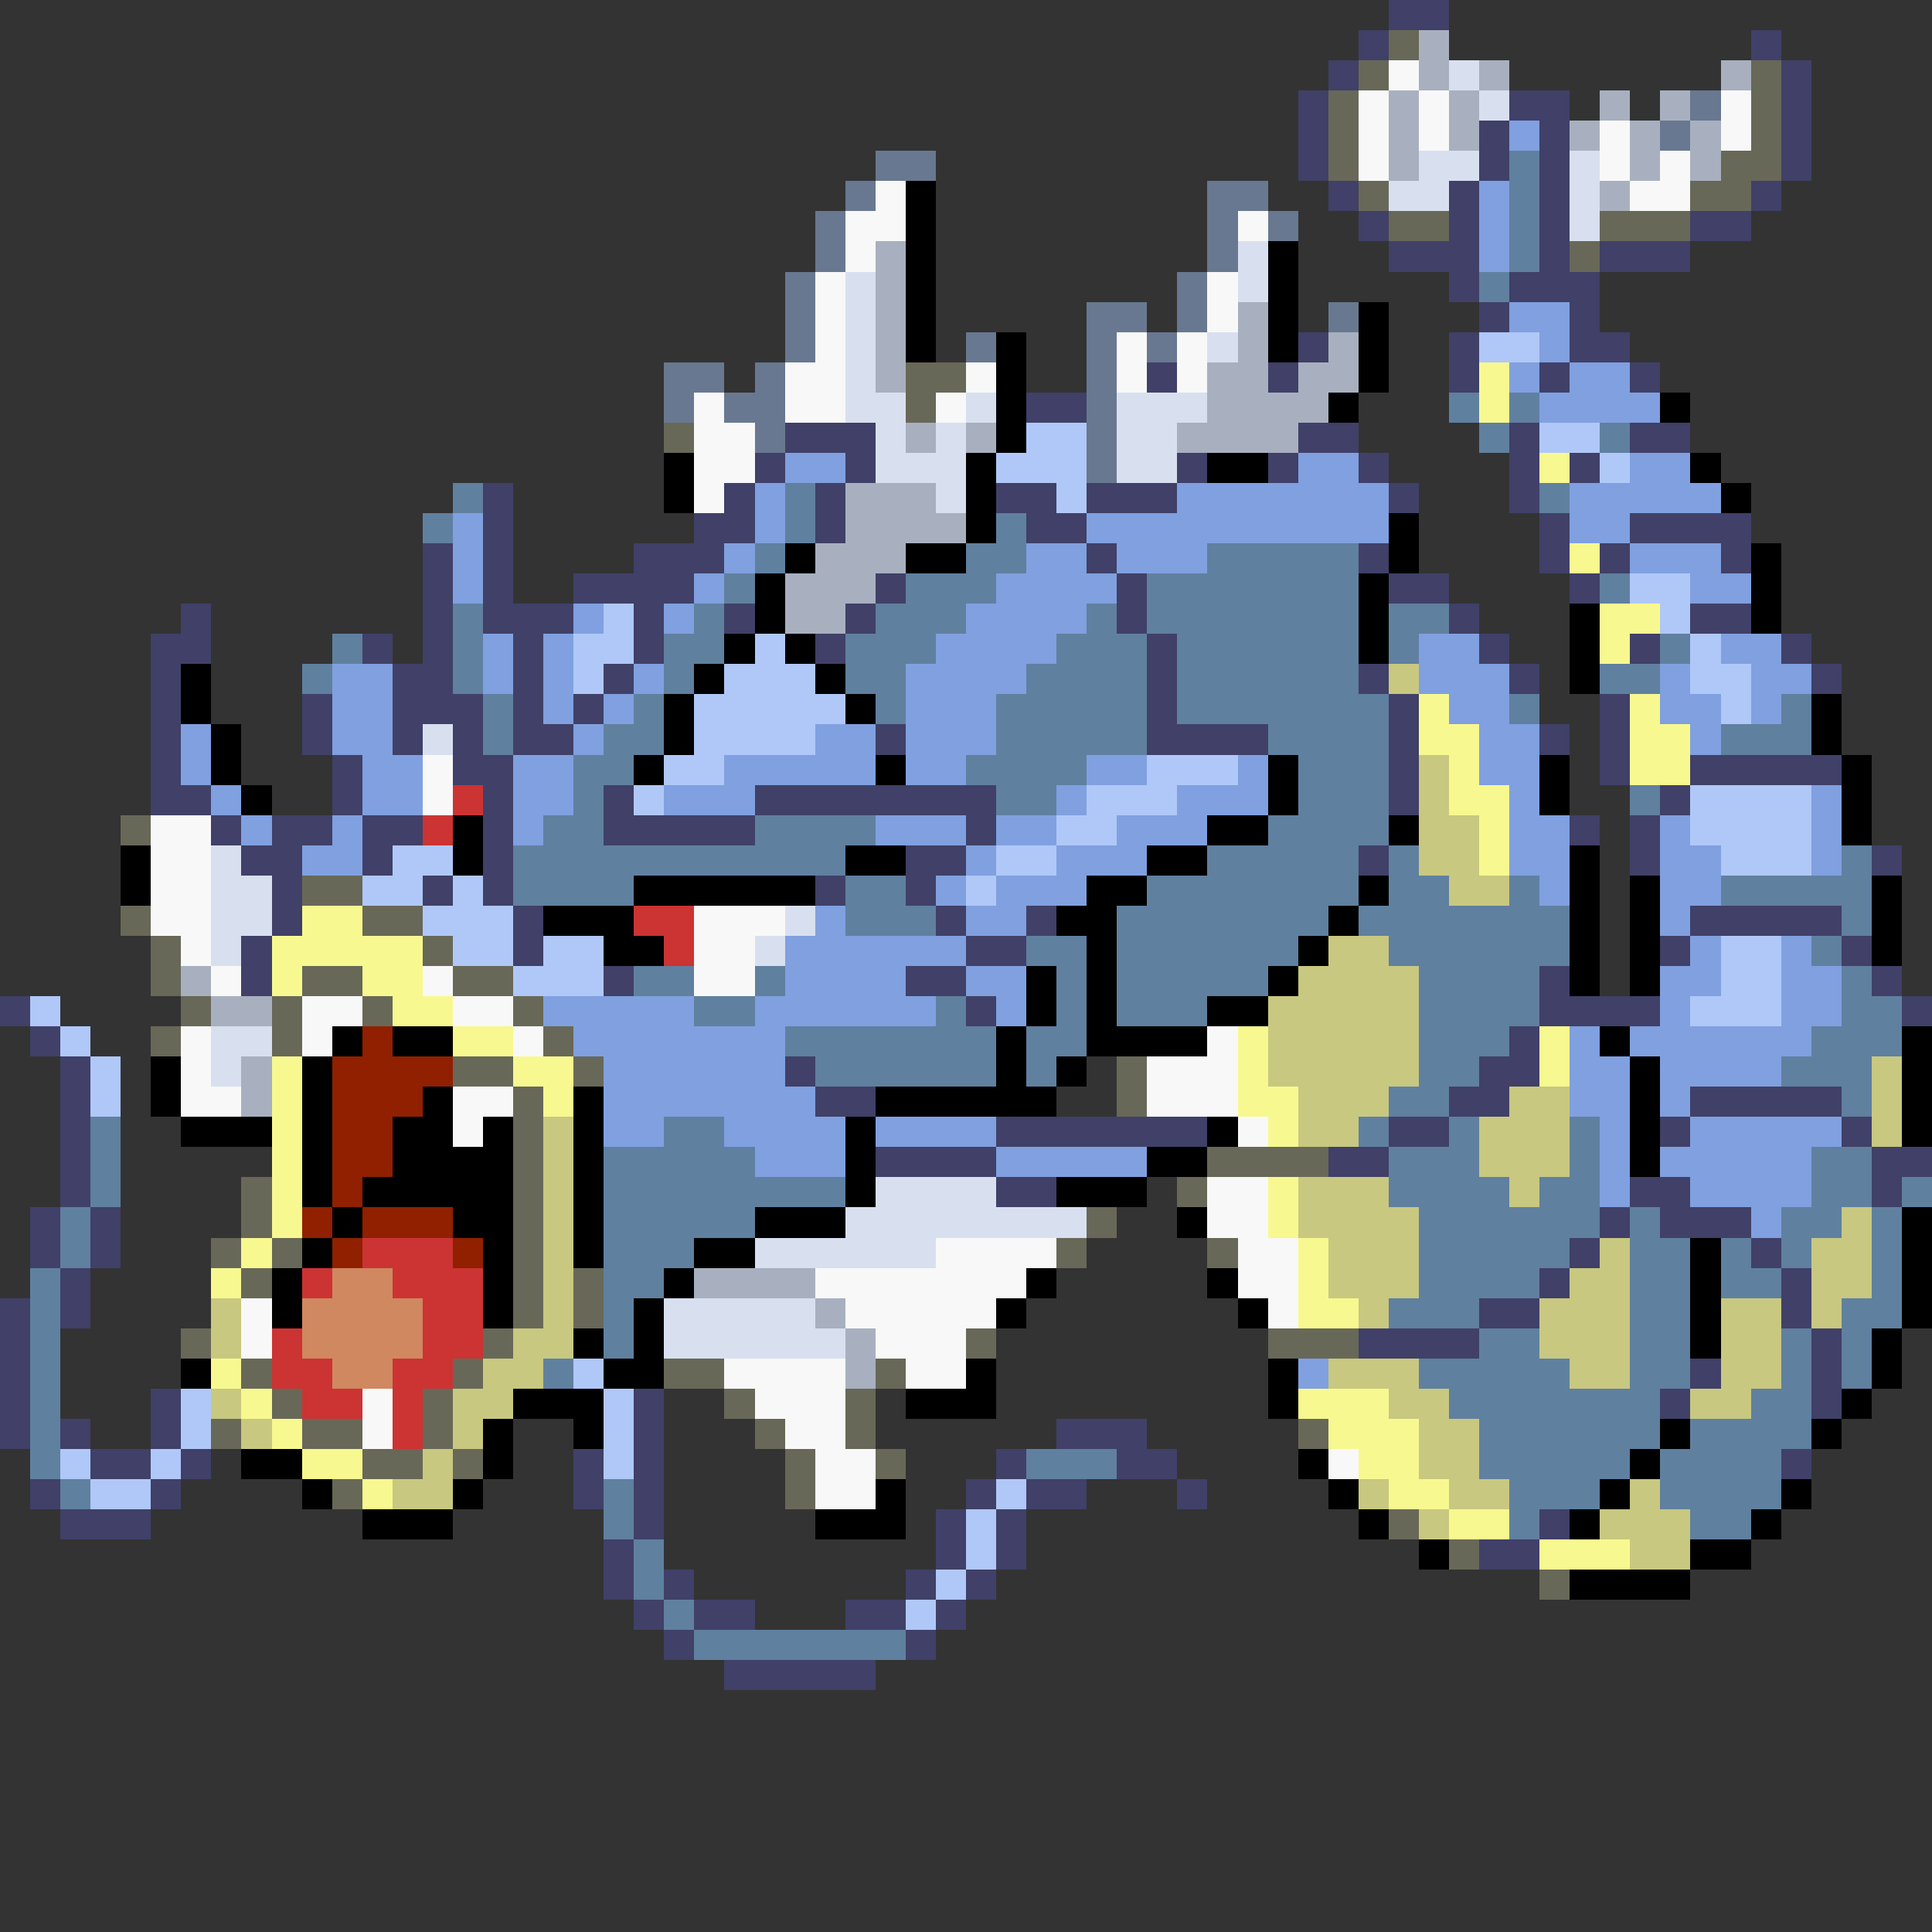 <svg xmlns="http://www.w3.org/2000/svg" viewBox="0 -0.5 64 64" shape-rendering="crispEdges">
<rect x="0" y="-0.5" width="64" height="64" fill="#333333" stroke="none"/>
<path stroke="#404068" d="M46 0h2M45 1h1M58 1h1M44 2h1M59 2h1M43 3h1M50 3h2M59 3h1M43 4h1M49 4h1M51 4h1M59 4h1M43 5h1M49 5h1M51 5h1M59 5h1M44 6h1M48 6h1M51 6h1M58 6h1M45 7h1M48 7h1M51 7h1M56 7h2M46 8h3M51 8h1M53 8h3M48 9h1M50 9h3M49 10h1M52 10h1M43 11h1M48 11h1M52 11h2M38 12h1M42 12h1M48 12h1M51 12h1M54 12h1M34 13h2M26 14h3M43 14h2M50 14h1M54 14h2M25 15h1M28 15h1M39 15h1M42 15h1M45 15h1M50 15h1M52 15h1M16 16h1M24 16h1M27 16h1M33 16h2M36 16h3M46 16h1M50 16h1M16 17h1M23 17h2M27 17h1M34 17h2M51 17h1M54 17h4M14 18h1M16 18h1M21 18h3M36 18h1M45 18h1M51 18h1M53 18h1M57 18h1M14 19h1M16 19h1M19 19h4M29 19h1M37 19h1M46 19h2M52 19h1M6 20h1M14 20h1M16 20h3M21 20h1M24 20h1M28 20h1M37 20h1M48 20h1M56 20h2M5 21h2M12 21h1M14 21h1M17 21h1M21 21h1M27 21h1M38 21h1M49 21h1M54 21h1M59 21h1M5 22h1M13 22h2M17 22h1M20 22h1M38 22h1M45 22h1M50 22h1M60 22h1M5 23h1M10 23h1M13 23h3M17 23h1M19 23h1M38 23h1M46 23h1M53 23h1M5 24h1M10 24h1M13 24h1M15 24h1M17 24h2M29 24h1M38 24h4M46 24h1M51 24h1M53 24h1M5 25h1M11 25h1M15 25h2M46 25h1M53 25h1M56 25h5M5 26h2M11 26h1M16 26h1M20 26h1M25 26h8M46 26h1M55 26h1M7 27h1M9 27h2M12 27h2M16 27h1M20 27h5M32 27h1M52 27h1M54 27h1M8 28h2M12 28h1M16 28h1M30 28h2M45 28h1M54 28h1M62 28h1M9 29h1M14 29h1M16 29h1M27 29h1M30 29h1M9 30h1M17 30h1M31 30h1M34 30h1M56 30h5M8 31h1M17 31h1M32 31h2M55 31h1M61 31h1M8 32h1M20 32h1M30 32h2M51 32h1M62 32h1M0 33h1M32 33h1M51 33h4M63 33h1M1 34h1M50 34h1M2 35h1M26 35h1M49 35h2M2 36h1M27 36h2M48 36h2M56 36h5M2 37h1M33 37h7M46 37h2M55 37h1M61 37h1M2 38h1M29 38h4M44 38h2M62 38h2M2 39h1M33 39h2M54 39h2M62 39h1M1 40h1M3 40h1M53 40h1M55 40h3M1 41h1M3 41h1M52 41h1M58 41h1M2 42h1M51 42h1M59 42h1M0 43h1M2 43h1M49 43h2M59 43h1M0 44h1M45 44h4M60 44h1M0 45h1M56 45h1M60 45h1M0 46h1M5 46h1M21 46h1M55 46h1M60 46h1M0 47h1M2 47h1M5 47h1M21 47h1M35 47h3M3 48h2M6 48h1M19 48h1M21 48h1M33 48h1M37 48h2M59 48h1M1 49h1M5 49h1M19 49h1M21 49h1M32 49h1M34 49h2M39 49h1M2 50h3M21 50h1M31 50h1M33 50h1M51 50h1M20 51h1M31 51h1M33 51h1M49 51h2M20 52h1M22 52h1M30 52h1M32 52h1M21 53h1M23 53h2M28 53h2M31 53h1M22 54h1M30 54h1M24 55h5" />
<path stroke="#686858" d="M46 1h1M45 2h1M58 2h1M44 3h1M58 3h1M44 4h1M58 4h1M44 5h1M57 5h2M45 6h1M56 6h2M46 7h2M53 7h3M52 8h1M30 12h2M30 13h1M22 14h1M4 27h1M10 29h2M4 30h1M12 30h2M5 31h1M14 31h1M5 32h1M10 32h2M15 32h2M6 33h1M9 33h1M12 33h1M17 33h1M5 34h1M9 34h1M18 34h1M15 35h2M19 35h1M37 35h1M17 36h1M37 36h1M17 37h1M17 38h1M40 38h4M8 39h1M17 39h1M39 39h1M8 40h1M17 40h1M36 40h1M7 41h1M9 41h1M17 41h1M35 41h1M40 41h1M8 42h1M17 42h1M19 42h1M17 43h1M19 43h1M6 44h1M16 44h1M32 44h1M42 44h3M8 45h1M15 45h1M22 45h2M29 45h1M9 46h1M14 46h1M24 46h1M28 46h1M7 47h1M10 47h2M14 47h1M25 47h1M28 47h1M43 47h1M12 48h2M15 48h1M26 48h1M29 48h1M11 49h1M26 49h1M46 50h1M48 51h1M51 52h1" />
<path stroke="#a8b0c0" d="M47 1h1M47 2h1M49 2h1M57 2h1M46 3h1M48 3h1M53 3h1M55 3h1M46 4h1M48 4h1M52 4h1M54 4h1M56 4h1M46 5h1M54 5h1M56 5h1M53 6h1M29 8h1M29 9h1M29 10h1M41 10h1M29 11h1M41 11h1M44 11h1M29 12h1M40 12h2M43 12h2M40 13h4M30 14h1M32 14h1M39 14h4M28 16h3M28 17h4M27 18h3M26 19h3M26 20h2M6 32h1M7 33h2M8 35h1M8 36h1M23 42h4M27 43h1M28 44h1M28 45h1" />
<path stroke="#f8f8f8" d="M46 2h1M45 3h1M47 3h1M57 3h1M45 4h1M47 4h1M53 4h1M57 4h1M45 5h1M53 5h1M55 5h1M29 6h1M54 6h2M28 7h2M41 7h1M28 8h1M27 9h1M40 9h1M27 10h1M40 10h1M27 11h1M37 11h1M39 11h1M26 12h2M32 12h1M37 12h1M39 12h1M23 13h1M26 13h2M31 13h1M23 14h2M23 15h2M23 16h1M14 25h1M14 26h1M5 27h2M5 28h2M5 29h2M5 30h2M23 30h3M6 31h1M23 31h2M7 32h1M14 32h1M23 32h2M10 33h2M15 33h2M6 34h1M10 34h1M17 34h1M40 34h1M6 35h1M38 35h3M6 36h2M15 36h2M38 36h3M15 37h1M41 37h1M40 39h2M40 40h2M31 41h4M41 41h2M27 42h7M41 42h2M8 43h1M28 43h5M42 43h1M8 44h1M29 44h3M24 45h4M30 45h2M12 46h1M25 46h3M12 47h1M26 47h2M27 48h2M44 48h1M27 49h2" />
<path stroke="#d8e0f0" d="M48 2h1M49 3h1M47 5h2M52 5h1M46 6h2M52 6h1M52 7h1M41 8h1M28 9h1M41 9h1M28 10h1M28 11h1M40 11h1M28 12h1M28 13h2M32 13h1M37 13h3M29 14h1M31 14h1M37 14h2M29 15h3M37 15h2M31 16h1M14 24h1M7 28h1M7 29h2M7 30h2M26 30h1M7 31h1M25 31h1M7 34h2M7 35h1M29 39h4M28 40h8M25 41h6M22 43h5M22 44h6" />
<path stroke="#687890" d="M56 3h1M55 4h1M29 5h2M28 6h1M40 6h2M27 7h1M40 7h1M42 7h1M27 8h1M40 8h1M26 9h1M39 9h1M26 10h1M36 10h2M39 10h1M44 10h1M26 11h1M32 11h1M36 11h1M38 11h1M22 12h2M25 12h1M36 12h1M22 13h1M24 13h2M36 13h1M25 14h1M36 14h1M36 15h1" />
<path stroke="#80a0e0" d="M50 4h1M49 6h1M49 7h1M49 8h1M50 10h2M51 11h1M50 12h1M52 12h2M51 13h4M26 15h2M43 15h2M54 15h2M25 16h1M39 16h7M52 16h5M15 17h1M25 17h1M36 17h10M52 17h2M15 18h1M24 18h1M34 18h2M37 18h3M54 18h3M15 19h1M23 19h1M33 19h4M56 19h2M19 20h1M22 20h1M32 20h4M16 21h1M18 21h1M31 21h4M47 21h2M57 21h2M11 22h2M16 22h1M18 22h1M21 22h1M30 22h4M47 22h3M55 22h1M58 22h2M11 23h2M18 23h1M20 23h1M30 23h3M48 23h2M55 23h2M58 23h1M6 24h1M11 24h2M19 24h1M27 24h2M30 24h3M49 24h2M56 24h1M6 25h1M12 25h2M17 25h2M24 25h5M30 25h2M36 25h2M41 25h1M49 25h2M7 26h1M12 26h2M17 26h2M22 26h3M35 26h1M39 26h3M50 26h1M60 26h1M8 27h1M11 27h1M17 27h1M29 27h3M33 27h2M37 27h3M50 27h2M55 27h1M60 27h1M10 28h2M32 28h1M35 28h3M50 28h2M55 28h2M60 28h1M31 29h1M33 29h3M51 29h1M55 29h2M27 30h1M32 30h2M55 30h1M26 31h6M56 31h1M59 31h1M26 32h4M32 32h2M55 32h2M59 32h2M18 33h5M25 33h6M33 33h1M55 33h1M59 33h2M19 34h7M52 34h1M54 34h6M20 35h6M52 35h2M55 35h4M20 36h7M52 36h2M55 36h1M20 37h2M24 37h4M29 37h4M53 37h1M56 37h5M25 38h3M33 38h5M53 38h1M55 38h5M53 39h1M56 39h4M58 40h1M43 45h1" />
<path stroke="#6080a0" d="M50 5h1M50 6h1M50 7h1M50 8h1M49 9h1M48 13h1M50 13h1M49 14h1M53 14h1M15 16h1M26 16h1M51 16h1M14 17h1M26 17h1M33 17h1M25 18h1M32 18h2M40 18h5M24 19h1M30 19h3M38 19h7M53 19h1M15 20h1M23 20h1M29 20h3M36 20h1M38 20h7M46 20h2M11 21h1M15 21h1M22 21h2M28 21h3M35 21h3M39 21h6M46 21h1M55 21h1M10 22h1M15 22h1M22 22h1M28 22h2M34 22h4M39 22h6M53 22h2M16 23h1M21 23h1M29 23h1M33 23h5M39 23h7M50 23h1M59 23h1M16 24h1M20 24h2M33 24h5M42 24h4M57 24h3M19 25h2M32 25h4M43 25h3M19 26h1M33 26h2M43 26h3M54 26h1M18 27h2M25 27h4M42 27h4M17 28h11M40 28h5M46 28h1M61 28h1M17 29h4M28 29h2M38 29h7M46 29h2M50 29h1M57 29h5M28 30h3M37 30h7M45 30h7M61 30h1M34 31h2M37 31h6M46 31h6M60 31h1M21 32h2M25 32h1M35 32h1M37 32h5M47 32h4M61 32h1M23 33h2M31 33h1M35 33h1M37 33h3M47 33h4M61 33h2M26 34h7M34 34h2M47 34h3M60 34h3M27 35h6M34 35h1M47 35h2M59 35h3M46 36h2M61 36h1M3 37h1M22 37h2M45 37h1M48 37h1M52 37h1M3 38h1M20 38h5M46 38h3M52 38h1M60 38h2M3 39h1M20 39h8M46 39h4M51 39h2M60 39h2M63 39h1M2 40h1M20 40h5M47 40h6M54 40h1M59 40h2M62 40h1M2 41h1M20 41h3M47 41h5M54 41h2M57 41h1M59 41h1M62 41h1M1 42h1M20 42h2M47 42h4M54 42h2M57 42h2M62 42h1M1 43h1M20 43h1M46 43h3M54 43h2M61 43h2M1 44h1M20 44h1M49 44h2M54 44h2M59 44h1M61 44h1M1 45h1M18 45h1M47 45h5M54 45h2M59 45h1M61 45h1M1 46h1M48 46h7M58 46h2M1 47h1M49 47h6M56 47h4M1 48h1M34 48h3M49 48h5M55 48h4M2 49h1M20 49h1M50 49h3M55 49h4M20 50h1M50 50h1M56 50h2M21 51h1M21 52h1M22 53h1M23 54h7" />
<path stroke="#000000" d="M30 6h1M30 7h1M30 8h1M42 8h1M30 9h1M42 9h1M30 10h1M42 10h1M45 10h1M30 11h1M33 11h1M42 11h1M45 11h1M33 12h1M45 12h1M33 13h1M44 13h1M55 13h1M33 14h1M22 15h1M32 15h1M40 15h2M56 15h1M22 16h1M32 16h1M57 16h1M32 17h1M46 17h1M26 18h1M30 18h2M46 18h1M58 18h1M25 19h1M45 19h1M58 19h1M25 20h1M45 20h1M52 20h1M58 20h1M24 21h1M26 21h1M45 21h1M52 21h1M6 22h1M23 22h1M27 22h1M52 22h1M6 23h1M22 23h1M28 23h1M60 23h1M7 24h1M22 24h1M60 24h1M7 25h1M21 25h1M29 25h1M42 25h1M51 25h1M61 25h1M8 26h1M42 26h1M51 26h1M61 26h1M15 27h1M40 27h2M46 27h1M61 27h1M4 28h1M15 28h1M28 28h2M38 28h2M52 28h1M4 29h1M21 29h6M36 29h2M45 29h1M52 29h1M54 29h1M62 29h1M18 30h3M35 30h2M44 30h1M52 30h1M54 30h1M62 30h1M20 31h2M36 31h1M43 31h1M52 31h1M54 31h1M62 31h1M34 32h1M36 32h1M42 32h1M52 32h1M54 32h1M34 33h1M36 33h1M40 33h2M11 34h1M13 34h2M33 34h1M36 34h4M53 34h1M63 34h1M5 35h1M10 35h1M33 35h1M35 35h1M54 35h1M63 35h1M5 36h1M10 36h1M14 36h1M19 36h1M29 36h6M54 36h1M63 36h1M6 37h3M10 37h1M13 37h2M16 37h1M19 37h1M28 37h1M40 37h1M54 37h1M63 37h1M10 38h1M13 38h4M19 38h1M28 38h1M38 38h2M54 38h1M10 39h1M12 39h5M19 39h1M28 39h1M35 39h3M11 40h1M15 40h2M19 40h1M25 40h3M39 40h1M63 40h1M10 41h1M16 41h1M19 41h1M23 41h2M56 41h1M63 41h1M9 42h1M16 42h1M22 42h1M34 42h1M40 42h1M56 42h1M63 42h1M9 43h1M16 43h1M21 43h1M33 43h1M41 43h1M56 43h1M63 43h1M19 44h1M21 44h1M56 44h1M62 44h1M6 45h1M20 45h2M32 45h1M42 45h1M62 45h1M17 46h3M30 46h3M42 46h1M61 46h1M16 47h1M19 47h1M55 47h1M60 47h1M8 48h2M16 48h1M43 48h1M54 48h1M10 49h1M15 49h1M29 49h1M44 49h1M53 49h1M59 49h1M12 50h3M27 50h3M45 50h1M52 50h1M58 50h1M47 51h1M56 51h2M52 52h4" />
<path stroke="#b0c8f8" d="M49 11h2M34 14h2M51 14h2M33 15h3M53 15h1M35 16h1M54 19h2M20 20h1M55 20h1M19 21h2M25 21h1M56 21h1M19 22h1M24 22h3M56 22h2M23 23h5M57 23h1M23 24h4M22 25h2M38 25h3M21 26h1M36 26h3M56 26h4M35 27h2M56 27h4M13 28h2M33 28h2M57 28h3M12 29h2M15 29h1M32 29h1M14 30h3M15 31h2M18 31h2M57 31h2M17 32h3M57 32h2M1 33h1M56 33h3M2 34h1M3 35h1M3 36h1M19 45h1M6 46h1M20 46h1M6 47h1M20 47h1M2 48h1M5 48h1M20 48h1M3 49h2M33 49h1M32 50h1M32 51h1M31 52h1M30 53h1" />
<path stroke="#f8f890" d="M49 12h1M49 13h1M51 15h1M52 18h1M53 20h2M53 21h1M47 23h1M54 23h1M47 24h2M54 24h2M48 25h1M54 25h2M48 26h2M49 27h1M49 28h1M10 30h2M9 31h5M9 32h1M12 32h2M13 33h2M15 34h2M41 34h1M51 34h1M9 35h1M17 35h2M41 35h1M51 35h1M9 36h1M18 36h1M41 36h2M9 37h1M42 37h1M9 38h1M9 39h1M42 39h1M9 40h1M42 40h1M8 41h1M43 41h1M7 42h1M43 42h1M43 43h2M7 45h1M8 46h1M43 46h3M9 47h1M44 47h3M10 48h2M45 48h2M12 49h1M46 49h2M48 50h2M51 51h3" />
<path stroke="#c8c880" d="M46 22h1M47 25h1M47 26h1M47 27h2M47 28h2M48 29h2M44 31h2M43 32h4M42 33h5M42 34h5M42 35h5M62 35h1M43 36h3M50 36h2M62 36h1M18 37h1M43 37h2M49 37h3M62 37h1M18 38h1M49 38h3M18 39h1M43 39h3M50 39h1M18 40h1M43 40h4M61 40h1M18 41h1M44 41h3M53 41h1M60 41h2M18 42h1M44 42h3M52 42h2M60 42h2M7 43h1M18 43h1M45 43h1M51 43h3M57 43h2M60 43h1M7 44h1M17 44h2M51 44h3M57 44h2M16 45h2M44 45h3M52 45h2M57 45h2M7 46h1M15 46h2M46 46h2M56 46h2M8 47h1M15 47h1M47 47h2M14 48h1M47 48h2M13 49h2M45 49h1M48 49h2M54 49h1M47 50h1M53 50h3M54 51h2" />
<path stroke="#cc3333" d="M15 26h1M14 27h1M21 30h2M22 31h1M12 41h3M10 42h1M13 42h3M14 43h2M9 44h1M14 44h2M9 45h2M13 45h2M10 46h2M13 46h1M13 47h1" />
<path stroke="#902000" d="M12 34h1M11 35h4M11 36h3M11 37h2M11 38h2M11 39h1M10 40h1M12 40h3M11 41h1M15 41h1" />
<path stroke="#d08860" d="M11 42h2M10 43h4M10 44h4M11 45h2" />
</svg>